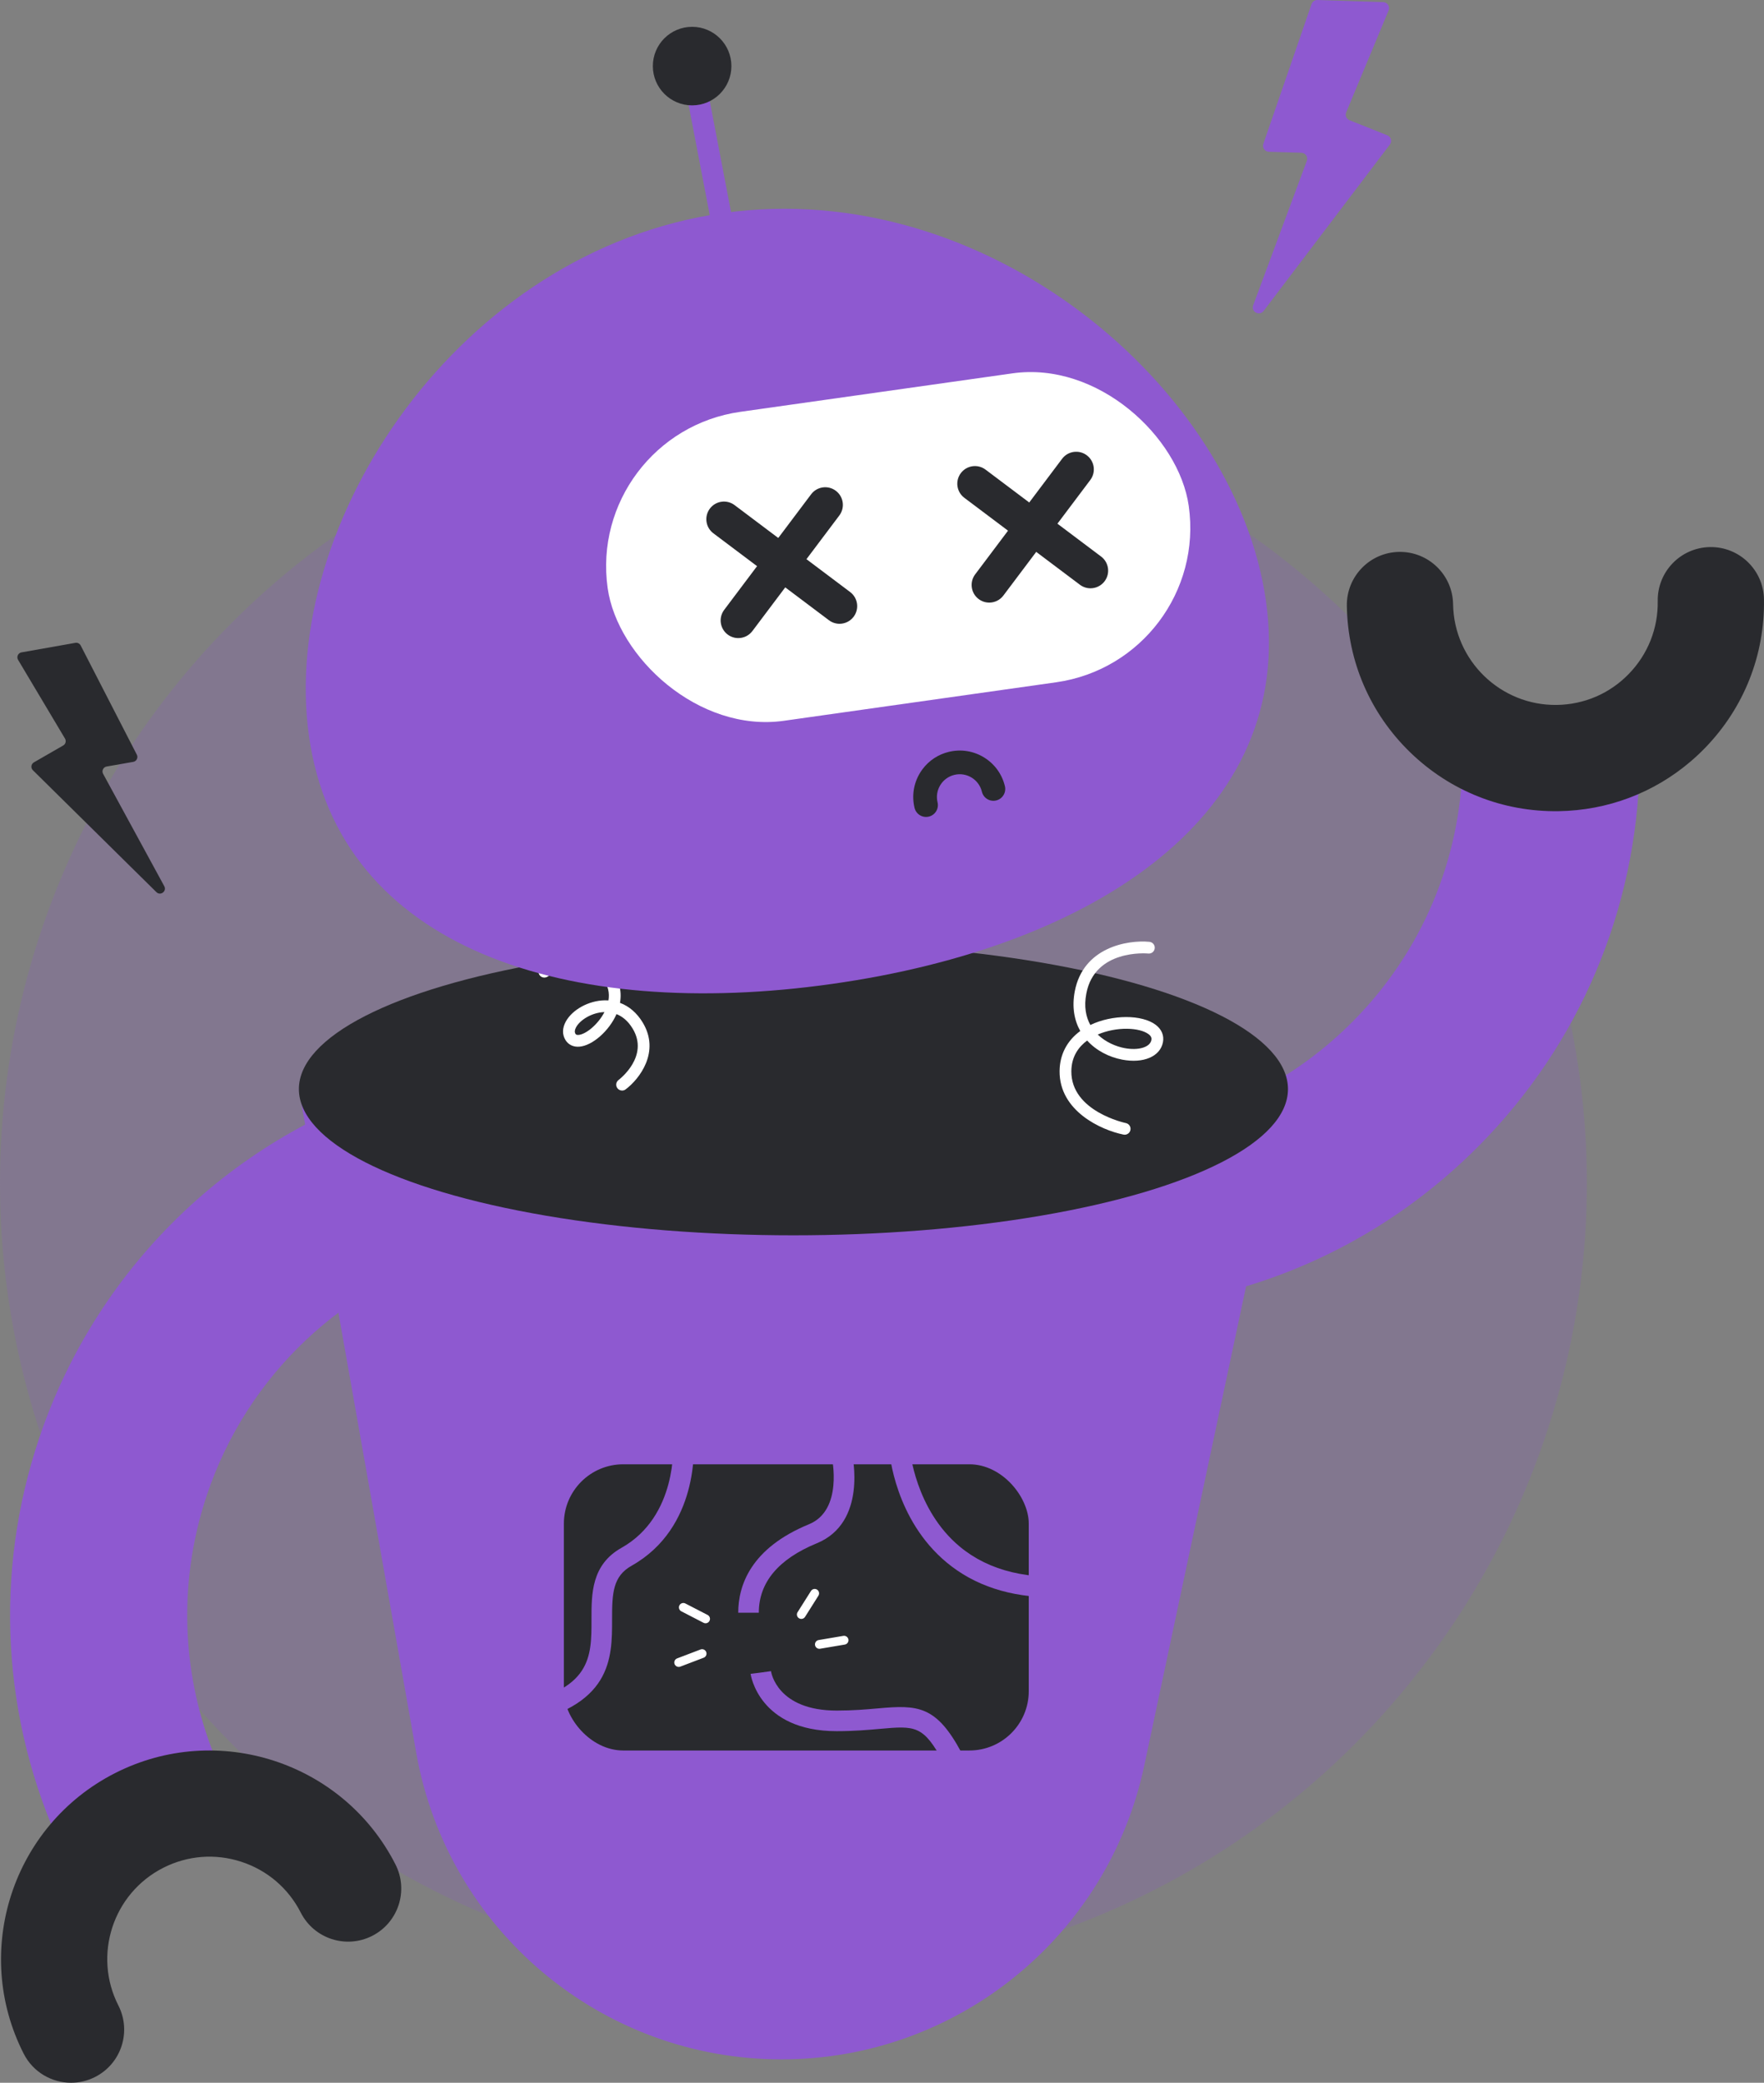 <svg id="Layer_2" data-name="Layer 2" xmlns="http://www.w3.org/2000/svg" viewBox="0 0 600.027 708.427" style="width: 100%; height: 100%;">
  <rect x="0" y="0" width="600.027" height="708.427" fill="#808080" stroke="none"/>
  <g id="Layer_2-2" data-name="Layer 2">
    <g>
      <circle cx="269.886" cy="402.482" r="269.886" fill="#8e59d0" opacity=".2" data-darkreader-inline-fill="" style="--darkreader-inline-fill: #085f7d;"></circle>
      <path d="m21.028,628.842c-20.452-44.061-23.178-93.69-7.676-139.743,20.035-59.516,68.17-105.055,128.764-121.816l16.059,58.056c-41.291,11.423-74.088,42.442-87.734,82.979-10.558,31.364-8.703,65.161,5.224,95.163l-54.637,25.362Z" fill="#8e59d0" data-darkreader-inline-fill="" style="--darkreader-inline-fill: #085f7d;"></path>
      <path d="m24.179,708.427c-6.581,0-12.926-3.607-16.118-9.874-17.751-34.862-3.831-77.668,31.031-95.422,34.861-17.755,77.669-3.832,95.423,31.03,4.528,8.894.989,19.775-7.904,24.304-8.891,4.526-19.776.989-24.304-7.904-4.219-8.286-11.412-14.432-20.254-17.308-8.844-2.877-18.275-2.137-26.561,2.084-17.104,8.71-23.934,29.71-15.224,46.814,4.528,8.894.989,19.775-7.904,24.304-2.626,1.337-5.427,1.971-8.186,1.971Z" fill="#292a2e" data-darkreader-inline-fill="" style="--darkreader-inline-fill: #212325;"></path>
      <g>
        <path d="m491.257,400.675c-25.411,21.671-55.868,36.099-88.965,42.019l-10.605-59.297c26.138-4.674,49.871-17.163,68.633-36.126,23.279-23.525,36.479-54.692,37.168-87.761l60.224,1.256c-1.011,48.564-20.393,94.332-54.574,128.876-3.822,3.861-7.786,7.542-11.88,11.033Z" fill="#8e59d0" data-darkreader-inline-fill="" style="--darkreader-inline-fill: #085f7d;"></path>
        <path d="m575.022,259.042c-12.51,10.669-28.195,16.611-44.844,16.87-18.95.295-36.88-6.809-50.488-19.999-13.607-13.191-21.264-30.891-21.558-49.841-.155-9.977,7.808-18.195,17.788-18.35,9.979-.154,18.194,7.809,18.35,17.788.299,19.192,16.155,34.563,35.345,34.264,9.297-.144,17.986-3.893,24.453-10.577,6.472-6.676,9.957-15.472,9.812-24.769-.156-9.979,7.809-18.194,17.788-18.35,9.979-.154,18.194,7.809,18.35,17.788.295,18.95-6.809,36.88-19.999,50.488-1.601,1.651-3.27,3.215-4.997,4.689Z" fill="#292a2e" data-darkreader-inline-fill="" style="--darkreader-inline-fill: #212325;"></path>
      </g>
      <path d="m446.125,1.378l-16.392,47.538c-.449,1.303.494,2.668,1.871,2.709l11.059.33c1.398.042,2.342,1.444,1.855,2.754l-18.243,49.113c-.819,2.205,2.122,3.821,3.544,1.947l42.953-56.612c.816-1.076.383-2.633-.871-3.133l-12.865-5.133c-1.059-.423-1.568-1.631-1.129-2.684l14.426-34.655c.55-1.32-.392-2.782-1.821-2.828L448.123.001c-.896-.029-1.706.529-1.998,1.376Z" fill="#8e59d0" data-darkreader-inline-fill="" style="--darkreader-inline-fill: #085f7d;"></path>
      <path d="m27.442,219.55l19.101,37.146c.523,1.018-.09,2.252-1.218,2.449l-9.054,1.58c-1.144.2-1.755,1.464-1.199,2.484l20.809,38.222c.934,1.716-1.293,3.392-2.683,2.02l-42.012-41.464c-.798-.788-.627-2.12.345-2.679l9.97-5.742c.821-.473,1.096-1.526.611-2.34l-15.961-26.786c-.608-1.02-.007-2.334,1.162-2.541l18.323-3.244c.733-.13,1.465.233,1.806.895Z" fill="#292a2e" data-darkreader-inline-fill="" style="--darkreader-inline-fill: #212325;"></path>
      <g>
        <path d="m101.667,370.445l39.93,225.845c10.655,60.264,63.026,104.188,124.225,104.188h0c59.568,0,111.018-41.668,123.397-99.935l48.885-230.098H101.667Z" fill="#8e59d0" data-darkreader-inline-fill="" style="--darkreader-inline-fill: #085f7d;"></path>
        <ellipse cx="269.886" cy="370.445" rx="168.219" ry="49.735" fill="#292a2e" data-darkreader-inline-fill="" style="--darkreader-inline-fill: #212325;"></ellipse>
        <rect x="191.803" y="498.063" width="158.133" height="97.35" rx="20.195" ry="20.195" fill="#292a2e" data-darkreader-inline-fill="" style="--darkreader-inline-fill: #212325;"></rect>
        <path d="m258.112,548.556h-7c0-9.222,4.179-21.932,24.083-30.107,11.66-4.789,7.799-22.485,7.759-22.664l6.822-1.566c.223.963,5.239,23.658-11.921,30.706-13.101,5.38-19.743,13.332-19.743,23.632Z" fill="#8e59d0" data-darkreader-inline-fill="" style="--darkreader-inline-fill: #75d5f6;"></path>
        <path d="m320.915,599.507c-6.808-12.765-9.648-12.512-21.627-11.447-3.899.347-8.752.779-14.677.779-26.515,0-29.273-19.298-29.298-19.494l6.943-.882-3.472.441,3.468-.474c.08.547,2.203,13.409,22.358,13.409,5.613,0,10.099-.399,14.057-.751,13.477-1.201,19.798-1.048,28.423,15.125l-6.176,3.294Z" fill="#8e59d0" data-darkreader-inline-fill="" style="--darkreader-inline-fill: #085f7d;"></path>
        <g>
          <path d="m240.002,552.144c-.232,0-.467-.054-.688-.167l-7.565-3.905c-.735-.38-1.024-1.285-.645-2.021.381-.737,1.287-1.021,2.021-.645l7.565,3.905c.735.38,1.024,1.285.645,2.021-.267.516-.791.812-1.334.812Z" fill="#fff" data-darkreader-inline-fill="" style="--darkreader-inline-fill: #e8e6e3;"></path>
          <path d="m230.859,566.989c-.604,0-1.174-.368-1.401-.967-.295-.774.094-1.641.867-1.936l7.957-3.029c.774-.294,1.642.094,1.936.868.295.774-.094,1.641-.867,1.936l-7.957,3.029c-.176.067-.356.099-.534.099Z" fill="#fff" data-darkreader-inline-fill="" style="--darkreader-inline-fill: #e8e6e3;"></path>
        </g>
        <g>
          <path d="m278.712,560.824c-.719,0-1.354-.518-1.478-1.25-.138-.817.413-1.591,1.229-1.729l8.396-1.419c.814-.136,1.591.412,1.729,1.229.138.817-.413,1.591-1.229,1.729l-8.396,1.419c-.085.014-.169.021-.252.021Z" fill="#fff" data-darkreader-inline-fill="" style="--darkreader-inline-fill: #e8e6e3;"></path>
          <path d="m272.569,550.662c-.274,0-.551-.075-.8-.231-.7-.442-.91-1.369-.468-2.069l4.545-7.2c.442-.701,1.369-.908,2.069-.468.7.442.91,1.369.468,2.069l-4.545,7.2c-.285.452-.772.699-1.27.699Z" fill="#fff" data-darkreader-inline-fill="" style="--darkreader-inline-fill: #e8e6e3;"></path>
        </g>
        <path d="m358.192,543.318c-14.562,0-26.711-3.978-36.207-11.874-17.545-14.59-19.426-37.109-19.497-38.061l6.98-.524-3.49.262,3.489-.268c.017.205,1.784,20.606,17.048,33.253,9.999,8.285,23.633,11.553,40.546,9.711l.758,6.959c-3.316.361-6.526.542-9.627.542Z" fill="#8e59d0" data-darkreader-inline-fill="" style="--darkreader-inline-fill: #75d5f6;"></path>
        <path d="m175.694,586.822l-1.293-6.88c26.837-5.046,26.817-16.211,26.794-29.138-.015-8.706-.032-18.573,10.224-24.342,19.074-10.731,17.547-35.055,17.529-35.299l6.98-.525c.089,1.177,1.931,28.98-21.078,41.924-6.357,3.577-6.671,9.257-6.655,18.229.024,13.325.054,29.908-32.501,36.03Z" fill="#8e59d0" data-darkreader-inline-fill="" style="--darkreader-inline-fill: #085f7d;"></path>
      </g>
      <path d="m382.558,385.962c-.131,0-.264-.013-.396-.04-7.577-1.524-21.872-8.004-21.744-21.616.053-5.587,2.521-10.312,7.038-13.619-2.03-3.607-2.897-8.141-1.861-13.539,2.857-14.891,17.85-17.5,25.382-16.794,1.1.103,1.908,1.077,1.806,2.177-.103,1.098-1.059,1.913-2.174,1.806h0c-.739-.069-18.202-1.464-21.086,13.565-.857,4.471-.158,8.002,1.364,10.739,7.424-3.582,17.593-3.603,22.261-.031,2.002,1.532,2.865,3.627,2.429,5.899-.934,4.87-6.649,7.298-13.888,5.91-4.433-.851-8.771-3.044-11.891-6.487-2.812,2.067-5.333,5.334-5.38,10.412-.129,13.7,18.349,17.62,18.535,17.657,1.082.22,1.781,1.275,1.562,2.357-.191.949-1.025,1.604-1.957,1.604Zm-9.161-34.072c2.729,2.639,6.27,4.068,9.045,4.601,4.771.914,8.731-.26,9.206-2.735.098-.51.08-1.194-.932-1.969-3.021-2.311-10.886-2.685-17.319.104Z" fill="#fff" data-darkreader-inline-fill="" style="--darkreader-inline-fill: #e8e6e3;"></path>
      <path d="m211.61,370.94c-.609,0-1.21-.277-1.603-.801-.661-.883-.482-2.135.398-2.797h0c.432-.326,10.5-8.088,4.775-17.507-1.636-2.692-3.59-4.15-5.474-4.896-2.5,5.696-8.153,10.705-12.594,11.073-2.076.173-3.784-.643-4.79-2.297-1.115-1.835-1.07-4.048.126-6.232,2.229-4.071,7.773-7.114,13.181-7.236.45-.008.899,0,1.34.029.386-2.354.05-5.105-2.21-7.65-6.578-7.406-18.456-.465-18.574-.394-.951.566-2.178.253-2.742-.695-.564-.949-.254-2.177.695-2.742.604-.36,14.864-8.677,23.611,1.174,2.803,3.155,3.872,7.023,3.14,11.138,3.09,1.146,5.738,3.408,7.709,6.651,6.096,10.028-1.124,19.289-5.793,22.784-.359.269-.779.399-1.196.399Zm-6.002-26.693c-4.353.14-8.315,2.718-9.65,5.155-.495.904-.567,1.655-.216,2.234.103.168.276.444,1.042.388,2.51-.208,6.627-3.54,8.824-7.777Z" fill="#fff" data-darkreader-inline-fill="" style="--darkreader-inline-fill: #e8e6e3;"></path>
      <g>
        <g>
          <path d="m430.612,204.417c10.238,72.405-57.701,117.546-147.585,130.256-89.884,12.71-167.676-11.825-177.914-84.229s50.954-165.261,140.838-177.971c89.884-12.71,174.423,59.54,184.661,131.944Z" fill="#8e59d0" data-darkreader-inline-fill="" style="--darkreader-inline-fill: #085f7d;"></path>
          <rect x="205.716" y="133.012" width="199.623" height="106.128" rx="53.064" ry="53.064" transform="translate(-23.043 44.61) rotate(-8.048)" fill="#fff" data-darkreader-inline-fill="" style="--darkreader-inline-fill: #181a1b;"></rect>
        </g>
        <rect x="237.677" y="16.472" width="7.309" height="73.649" transform="translate(-5.718 46.381) rotate(-10.85)" fill="#8e59d0" data-darkreader-inline-fill="" style="--darkreader-inline-fill: #085f7d;"></rect>
        <circle cx="235.426" cy="22.481" r="13.358" fill="#292a2e" data-darkreader-inline-fill="" style="--darkreader-inline-fill: #cdc8c2;"></circle>
        <g>
          <path d="m285.566,212.173c-1.255,0-2.521-.393-3.602-1.206l-39.31-29.57c-2.648-1.992-3.181-5.753-1.188-8.402,1.991-2.647,5.754-3.181,8.401-1.188l39.31,29.57c2.648,1.992,3.181,5.753,1.188,8.402-1.179,1.567-2.979,2.394-4.8,2.394Z" fill="#292a2e" data-darkreader-inline-fill="" style="--darkreader-inline-fill: #cdc8c2;"></path>
          <path d="m251.125,217.042c-1.256,0-2.521-.393-3.602-1.206-2.648-1.992-3.181-5.754-1.188-8.402l29.57-39.31c1.991-2.648,5.755-3.18,8.401-1.188,2.648,1.992,3.181,5.754,1.188,8.402l-29.57,39.31c-1.179,1.567-2.979,2.394-4.8,2.394Z" fill="#292a2e" data-darkreader-inline-fill="" style="--darkreader-inline-fill: #cdc8c2;"></path>
        </g>
        <g>
          <path d="m370.933,200.102c-1.255,0-2.521-.393-3.602-1.206l-39.31-29.57c-2.648-1.992-3.181-5.753-1.188-8.402,1.991-2.647,5.753-3.181,8.401-1.188l39.31,29.57c2.648,1.992,3.181,5.753,1.188,8.402-1.179,1.567-2.979,2.394-4.8,2.394Z" fill="#292a2e" data-darkreader-inline-fill="" style="--darkreader-inline-fill: #cdc8c2;"></path>
          <path d="m336.494,204.971c-1.255,0-2.521-.393-3.602-1.206-2.648-1.992-3.181-5.753-1.188-8.402l29.569-39.31c1.991-2.647,5.754-3.181,8.401-1.188,2.648,1.992,3.181,5.753,1.188,8.402l-29.569,39.31c-1.179,1.567-2.979,2.394-4.8,2.394Z" fill="#292a2e" data-darkreader-inline-fill="" style="--darkreader-inline-fill: #cdc8c2;"></path>
        </g>
        <path d="m313.838,261.577c2.202-2.927,5.323-4.98,8.93-5.845,4.106-.984,8.349-.311,11.948,1.896,3.599,2.207,6.123,5.683,7.107,9.789.518,2.161-.814,4.335-2.976,4.853-2.162.518-4.335-.814-4.853-2.976-.997-4.158-5.191-6.73-9.348-5.733-2.014.483-3.721,1.72-4.803,3.487-1.083,1.766-1.413,3.847-.931,5.861.519,2.162-.814,4.335-2.976,4.853-2.162.518-4.335-.814-4.853-2.976-.984-4.106-.311-8.349,1.896-11.948.268-.437.555-.858.859-1.262Z" fill="#292a2e" data-darkreader-inline-fill="" style="--darkreader-inline-fill: #cdc8c2;"></path>
      </g>
    </g>
  </g>
</svg>